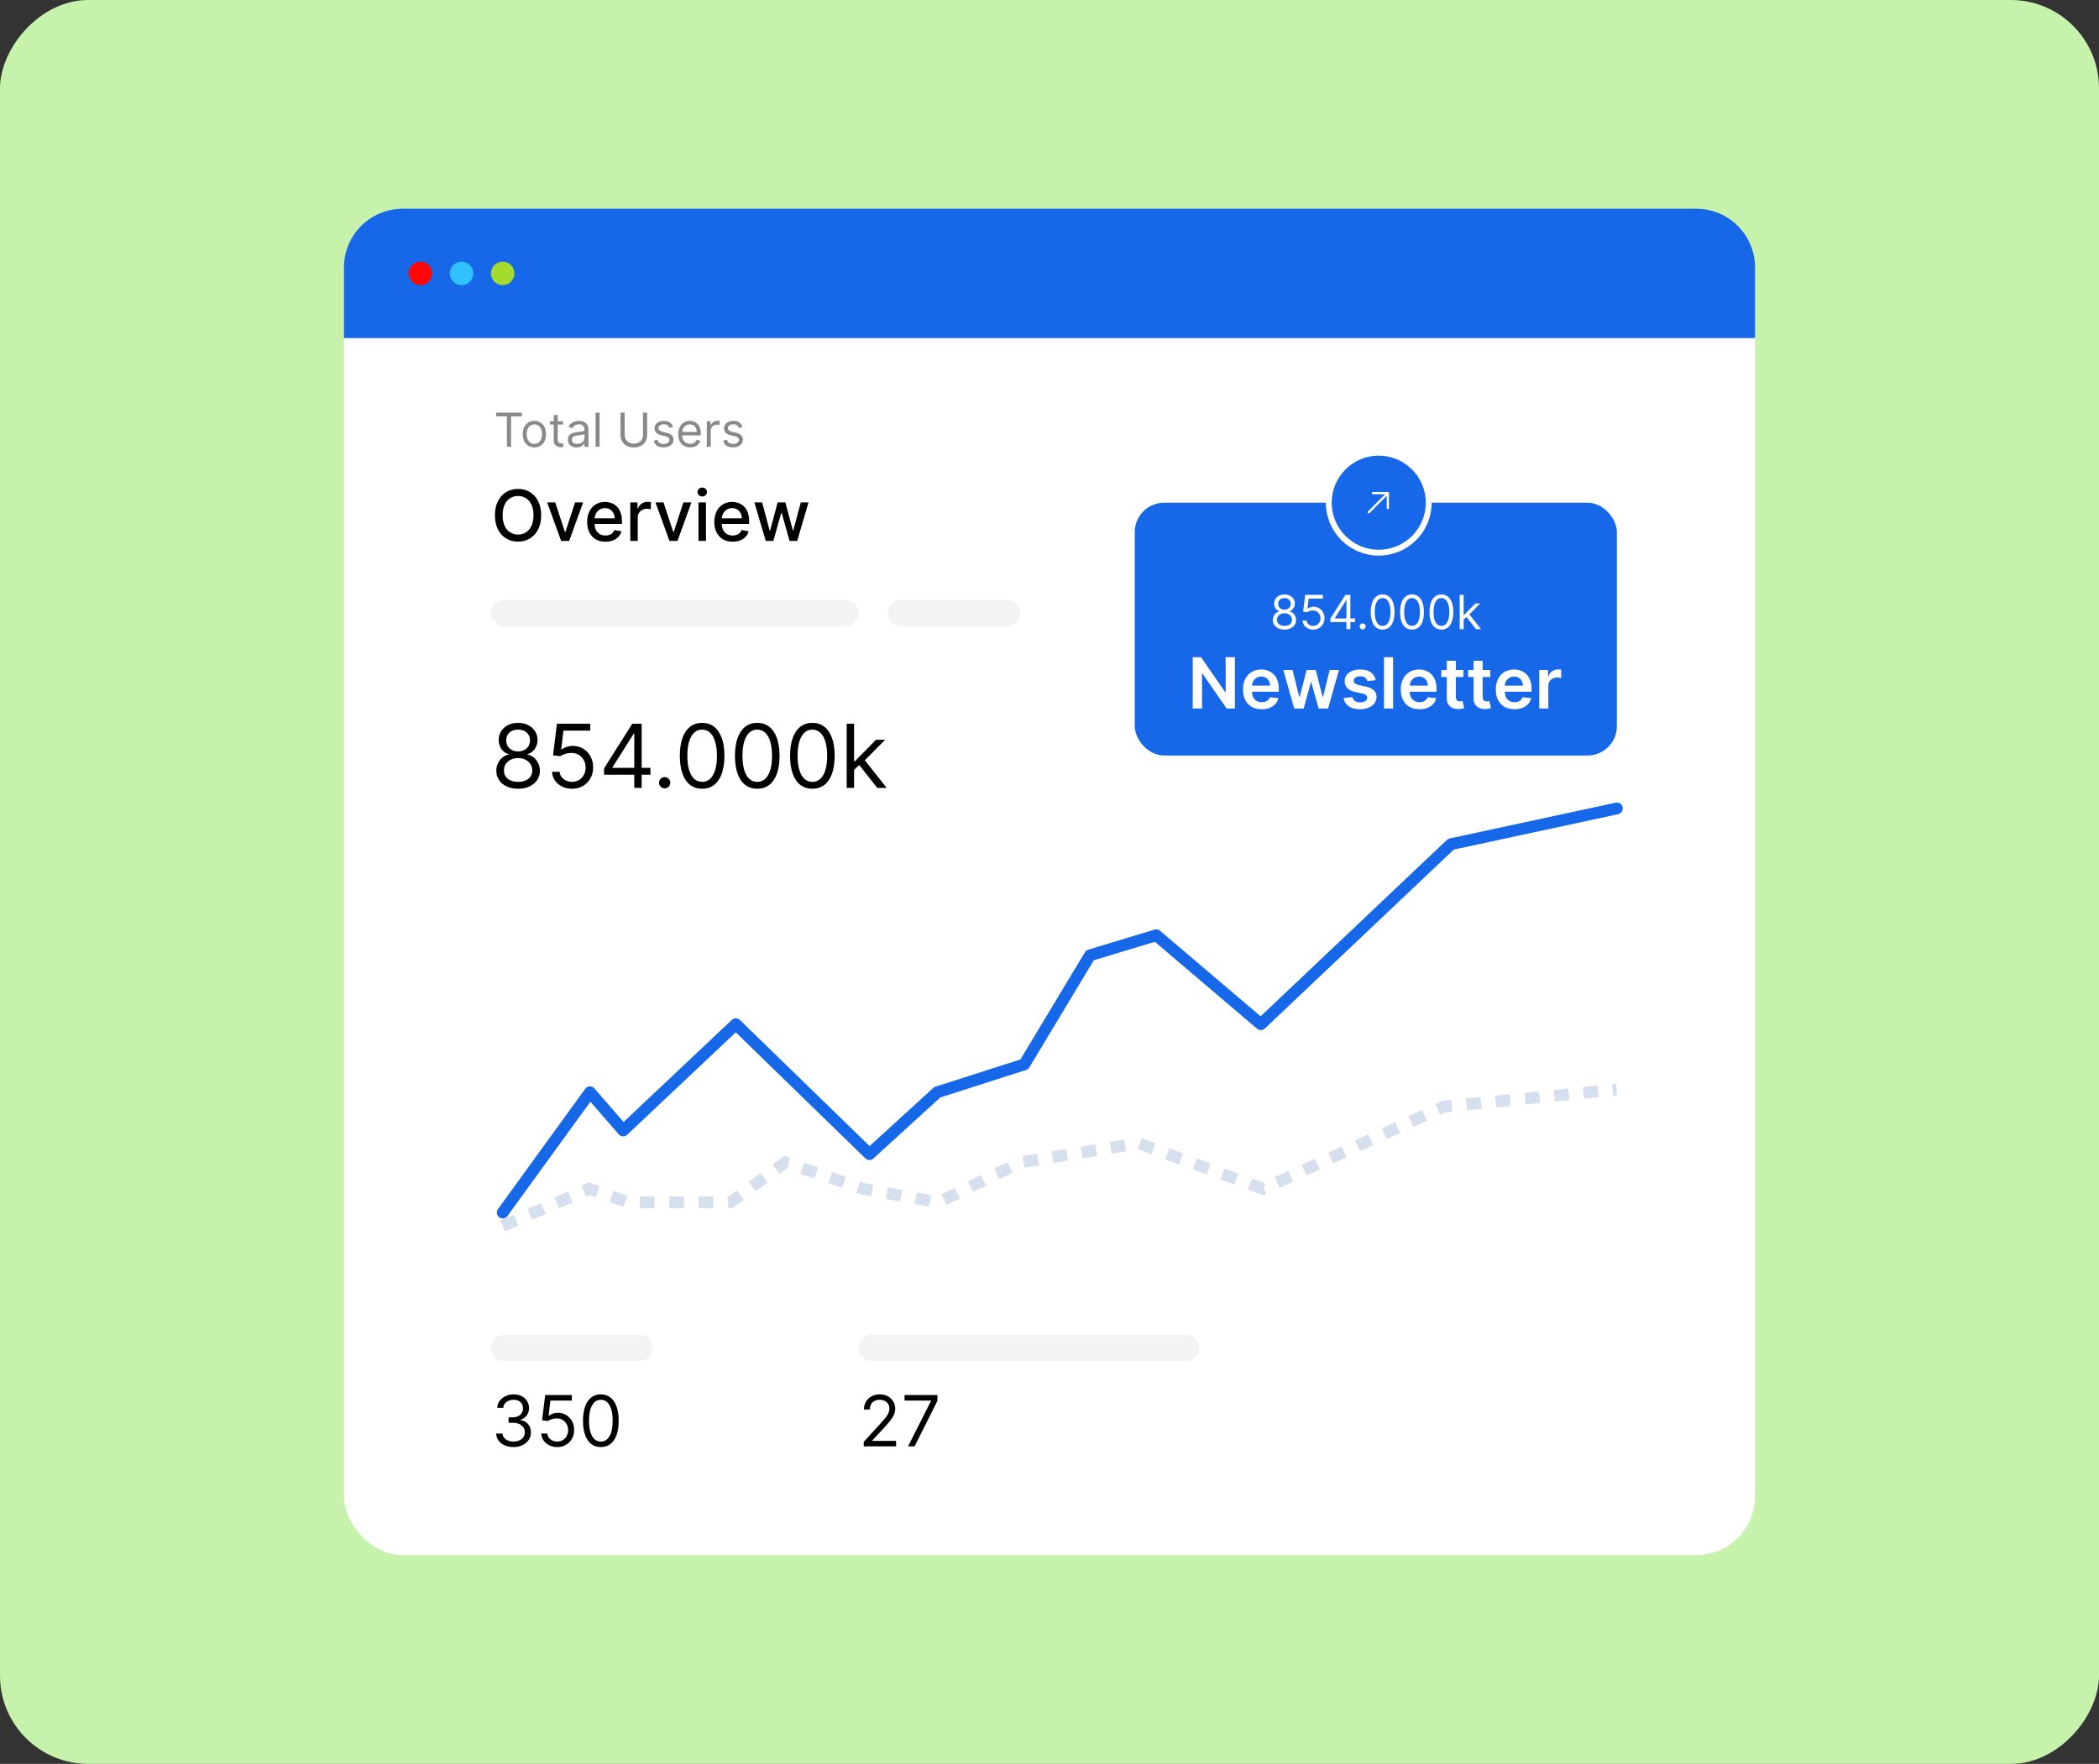 <svg width="714" height="600" viewBox="0 0 714 600" fill="none" xmlns="http://www.w3.org/2000/svg">
<rect x="0" y="0" width="714" height="600" fill="#333333" stroke="none"/>
<rect width="714" height="600" rx="30" transform="matrix(-1 0 0 1 714 0)" fill="#C7F2AB"/>
<rect x="117" y="72" width="480" height="457" rx="20" fill="white"/>
<path d="M117 91C117 79.954 125.954 71 137 71H577C588.046 71 597 79.954 597 91V115H117V91Z" fill="#1668E8"/>
<circle cx="143" cy="93" r="4" fill="#FF0606"/>
<circle cx="157" cy="93" r="4" fill="#30C1FF"/>
<circle cx="171" cy="93" r="4" fill="#A3DC2F"/>
<path d="M167 458.5C167 456.015 169.015 454 171.5 454H217.5C219.985 454 222 456.015 222 458.5C222 460.985 219.985 463 217.5 463H171.5C169.015 463 167 460.985 167 458.5Z" fill="#F3F3F3"/>
<path d="M174.705 492.235C173.58 492.235 172.577 492.042 171.696 491.655C170.821 491.269 170.125 490.732 169.608 490.045C169.097 489.351 168.818 488.547 168.773 487.633H170.92C170.966 488.195 171.159 488.681 171.5 489.09C171.841 489.493 172.287 489.806 172.838 490.027C173.389 490.249 174 490.36 174.67 490.36C175.42 490.36 176.085 490.229 176.665 489.968C177.244 489.706 177.699 489.343 178.028 488.877C178.358 488.411 178.523 487.871 178.523 487.258C178.523 486.616 178.364 486.05 178.045 485.562C177.727 485.067 177.261 484.681 176.648 484.402C176.034 484.124 175.284 483.985 174.398 483.985H173V482.11H174.398C175.091 482.11 175.699 481.985 176.222 481.735C176.75 481.485 177.162 481.133 177.457 480.678C177.759 480.223 177.909 479.689 177.909 479.076C177.909 478.485 177.778 477.971 177.517 477.533C177.256 477.096 176.886 476.755 176.409 476.51C175.938 476.266 175.381 476.144 174.739 476.144C174.136 476.144 173.568 476.255 173.034 476.476C172.506 476.692 172.074 477.008 171.739 477.422C171.403 477.831 171.222 478.326 171.193 478.905H169.148C169.182 477.991 169.457 477.189 169.974 476.502C170.491 475.809 171.168 475.269 172.003 474.883C172.844 474.496 173.767 474.303 174.773 474.303C175.852 474.303 176.778 474.522 177.551 474.959C178.324 475.391 178.918 475.962 179.332 476.672C179.747 477.383 179.955 478.15 179.955 478.973C179.955 479.956 179.696 480.795 179.179 481.488C178.668 482.181 177.972 482.661 177.091 482.928V483.064C178.193 483.246 179.054 483.715 179.673 484.471C180.293 485.221 180.602 486.15 180.602 487.258C180.602 488.206 180.344 489.059 179.827 489.814C179.315 490.564 178.616 491.155 177.73 491.587C176.844 492.019 175.835 492.235 174.705 492.235ZM189.543 492.235C188.543 492.235 187.642 492.036 186.841 491.638C186.04 491.241 185.398 490.695 184.915 490.002C184.432 489.309 184.168 488.519 184.122 487.633H186.168C186.247 488.422 186.605 489.076 187.241 489.593C187.884 490.104 188.651 490.36 189.543 490.36C190.259 490.36 190.895 490.192 191.452 489.857C192.014 489.522 192.455 489.062 192.773 488.476C193.097 487.885 193.259 487.218 193.259 486.473C193.259 485.712 193.091 485.033 192.756 484.437C192.426 483.834 191.972 483.36 191.392 483.013C190.813 482.667 190.151 482.491 189.406 482.485C188.872 482.479 188.324 482.562 187.761 482.732C187.199 482.897 186.736 483.11 186.372 483.371L184.395 483.133L185.452 474.542H194.52V476.417H187.224L186.611 481.564H186.713C187.071 481.28 187.52 481.045 188.06 480.857C188.599 480.67 189.162 480.576 189.747 480.576C190.815 480.576 191.767 480.831 192.602 481.343C193.443 481.848 194.102 482.542 194.58 483.422C195.062 484.303 195.304 485.309 195.304 486.439C195.304 487.553 195.054 488.547 194.554 489.422C194.06 490.292 193.378 490.979 192.509 491.485C191.639 491.985 190.651 492.235 189.543 492.235ZM204.383 492.235C203.099 492.235 202.005 491.885 201.102 491.187C200.198 490.482 199.508 489.462 199.031 488.127C198.553 486.786 198.315 485.167 198.315 483.269C198.315 481.383 198.553 479.772 199.031 478.437C199.513 477.096 200.207 476.073 201.11 475.368C202.019 474.658 203.11 474.303 204.383 474.303C205.656 474.303 206.744 474.658 207.647 475.368C208.556 476.073 209.249 477.096 209.727 478.437C210.21 479.772 210.451 481.383 210.451 483.269C210.451 485.167 210.212 486.786 209.735 488.127C209.258 489.462 208.567 490.482 207.664 491.187C206.761 491.885 205.667 492.235 204.383 492.235ZM204.383 490.36C205.656 490.36 206.644 489.746 207.349 488.519C208.053 487.292 208.406 485.542 208.406 483.269C208.406 481.758 208.244 480.471 207.92 479.408C207.602 478.346 207.141 477.536 206.539 476.979C205.942 476.422 205.224 476.144 204.383 476.144C203.121 476.144 202.136 476.766 201.425 478.01C200.715 479.249 200.36 481.002 200.36 483.269C200.36 484.78 200.519 486.064 200.837 487.121C201.156 488.178 201.613 488.982 202.21 489.533C202.812 490.084 203.536 490.36 204.383 490.36Z" fill="black"/>
<path d="M293.807 491.996V490.462L299.568 484.155C300.244 483.417 300.801 482.775 301.239 482.229C301.676 481.678 302 481.161 302.21 480.678C302.426 480.189 302.534 479.678 302.534 479.144C302.534 478.53 302.386 477.999 302.091 477.55C301.801 477.101 301.403 476.755 300.898 476.51C300.392 476.266 299.824 476.144 299.193 476.144C298.523 476.144 297.938 476.283 297.438 476.562C296.943 476.834 296.56 477.218 296.287 477.712C296.02 478.206 295.886 478.786 295.886 479.451H293.875C293.875 478.428 294.111 477.53 294.582 476.758C295.054 475.985 295.696 475.383 296.509 474.951C297.327 474.519 298.244 474.303 299.261 474.303C300.284 474.303 301.19 474.519 301.98 474.951C302.77 475.383 303.389 475.965 303.838 476.698C304.287 477.431 304.511 478.246 304.511 479.144C304.511 479.786 304.395 480.414 304.162 481.027C303.935 481.635 303.537 482.314 302.969 483.064C302.406 483.809 301.625 484.718 300.625 485.792L296.705 489.985V490.121H304.818V491.996H293.807ZM308.884 491.996L316.69 476.553V476.417H307.69V474.542H318.872V476.519L311.099 491.996H308.884Z" fill="black"/>
<path d="M292 458.5C292 456.015 294.015 454 296.5 454H403.5C405.985 454 408 456.015 408 458.5C408 460.985 405.985 463 403.5 463H296.5C294.015 463 292 460.985 292 458.5Z" fill="#F3F3F3"/>
<path d="M302 208.583C302 206.098 304.015 204.083 306.5 204.083H342.5C344.985 204.083 347 206.098 347 208.583C347 211.068 344.985 213.083 342.5 213.083H306.5C304.015 213.083 302 211.068 302 208.583Z" fill="#F3F3F3"/>
<path d="M167 208.583C167 206.098 169.015 204.083 171.5 204.083H287.5C289.985 204.083 292 206.098 292 208.583C292 211.068 289.985 213.083 287.5 213.083H171.5C169.015 213.083 167 211.068 167 208.583Z" fill="#F3F3F3"/>
<path d="M184.08 175.273C184.08 177.136 183.739 178.739 183.057 180.08C182.375 181.415 181.44 182.443 180.253 183.165C179.071 183.881 177.727 184.239 176.222 184.239C174.71 184.239 173.361 183.881 172.173 183.165C170.991 182.443 170.06 181.412 169.378 180.071C168.696 178.73 168.355 177.131 168.355 175.273C168.355 173.409 168.696 171.81 169.378 170.475C170.06 169.134 170.991 168.105 172.173 167.389C173.361 166.668 174.71 166.307 176.222 166.307C177.727 166.307 179.071 166.668 180.253 167.389C181.44 168.105 182.375 169.134 183.057 170.475C183.739 171.81 184.08 173.409 184.08 175.273ZM181.472 175.273C181.472 173.852 181.241 172.656 180.781 171.685C180.327 170.708 179.702 169.969 178.906 169.469C178.116 168.963 177.222 168.71 176.222 168.71C175.216 168.71 174.318 168.963 173.528 169.469C172.739 169.969 172.114 170.708 171.653 171.685C171.199 172.656 170.972 173.852 170.972 175.273C170.972 176.693 171.199 177.892 171.653 178.869C172.114 179.841 172.739 180.58 173.528 181.085C174.318 181.585 175.216 181.835 176.222 181.835C177.222 181.835 178.116 181.585 178.906 181.085C179.702 180.58 180.327 179.841 180.781 178.869C181.241 177.892 181.472 176.693 181.472 175.273ZM198.357 170.909L193.61 184H190.883L186.127 170.909H188.863L192.178 180.983H192.315L195.621 170.909H198.357ZM205.949 184.264C204.659 184.264 203.548 183.989 202.616 183.438C201.69 182.881 200.974 182.1 200.469 181.094C199.969 180.083 199.719 178.898 199.719 177.54C199.719 176.199 199.969 175.017 200.469 173.994C200.974 172.972 201.679 172.173 202.582 171.6C203.491 171.026 204.554 170.739 205.77 170.739C206.509 170.739 207.224 170.861 207.918 171.105C208.611 171.35 209.233 171.733 209.784 172.256C210.335 172.779 210.77 173.458 211.088 174.293C211.406 175.122 211.565 176.131 211.565 177.318V178.222H201.159V176.313H209.068C209.068 175.642 208.932 175.048 208.659 174.531C208.386 174.009 208.003 173.597 207.509 173.296C207.02 172.994 206.446 172.844 205.787 172.844C205.071 172.844 204.446 173.02 203.912 173.372C203.384 173.719 202.974 174.173 202.685 174.736C202.401 175.293 202.259 175.898 202.259 176.551V178.043C202.259 178.918 202.412 179.662 202.719 180.276C203.031 180.889 203.466 181.358 204.023 181.682C204.58 182 205.23 182.159 205.974 182.159C206.457 182.159 206.898 182.091 207.295 181.955C207.693 181.813 208.037 181.602 208.327 181.324C208.616 181.046 208.838 180.702 208.991 180.293L211.403 180.727C211.21 181.438 210.864 182.06 210.364 182.594C209.869 183.122 209.247 183.534 208.497 183.83C207.753 184.119 206.903 184.264 205.949 184.264ZM214.393 184V170.909H216.856V172.989H216.992C217.231 172.284 217.651 171.73 218.254 171.327C218.862 170.918 219.549 170.713 220.316 170.713C220.475 170.713 220.663 170.719 220.879 170.73C221.1 170.742 221.273 170.756 221.398 170.773V173.21C221.296 173.182 221.114 173.151 220.853 173.117C220.592 173.077 220.33 173.057 220.069 173.057C219.467 173.057 218.93 173.185 218.458 173.44C217.992 173.69 217.623 174.04 217.35 174.489C217.077 174.932 216.941 175.438 216.941 176.006V184H214.393ZM235.201 170.909L230.454 184H227.727L222.971 170.909H225.707L229.022 180.983H229.158L232.465 170.909H235.201ZM237.596 184V170.909H240.144V184H237.596ZM238.883 168.889C238.44 168.889 238.059 168.742 237.741 168.446C237.428 168.145 237.272 167.787 237.272 167.372C237.272 166.952 237.428 166.594 237.741 166.298C238.059 165.997 238.44 165.847 238.883 165.847C239.326 165.847 239.704 165.997 240.016 166.298C240.335 166.594 240.494 166.952 240.494 167.372C240.494 167.787 240.335 168.145 240.016 168.446C239.704 168.742 239.326 168.889 238.883 168.889ZM249.214 184.264C247.925 184.264 246.814 183.989 245.882 183.438C244.956 182.881 244.24 182.1 243.734 181.094C243.234 180.083 242.984 178.898 242.984 177.54C242.984 176.199 243.234 175.017 243.734 173.994C244.24 172.972 244.945 172.173 245.848 171.6C246.757 171.026 247.82 170.739 249.036 170.739C249.774 170.739 250.49 170.861 251.183 171.105C251.876 171.35 252.499 171.733 253.05 172.256C253.601 172.779 254.036 173.458 254.354 174.293C254.672 175.122 254.831 176.131 254.831 177.318V178.222H244.425V176.313H252.334C252.334 175.642 252.197 175.048 251.925 174.531C251.652 174.009 251.268 173.597 250.774 173.296C250.286 172.994 249.712 172.844 249.053 172.844C248.337 172.844 247.712 173.02 247.178 173.372C246.649 173.719 246.24 174.173 245.95 174.736C245.666 175.293 245.524 175.898 245.524 176.551V178.043C245.524 178.918 245.678 179.662 245.984 180.276C246.297 180.889 246.732 181.358 247.288 181.682C247.845 182 248.496 182.159 249.24 182.159C249.723 182.159 250.163 182.091 250.561 181.955C250.959 181.813 251.303 181.602 251.592 181.324C251.882 181.046 252.104 180.702 252.257 180.293L254.669 180.727C254.476 181.438 254.129 182.06 253.629 182.594C253.135 183.122 252.513 183.534 251.763 183.83C251.018 184.119 250.169 184.264 249.214 184.264ZM260.473 184L256.621 170.909H259.254L261.82 180.523H261.947L264.521 170.909H267.155L269.712 180.48H269.839L272.388 170.909H275.021L271.178 184H268.578L265.919 174.548H265.723L263.064 184H260.473Z" fill="black"/>
<path d="M176.247 268.298C174.784 268.298 173.491 268.039 172.369 267.521C171.254 266.995 170.384 266.274 169.759 265.358C169.134 264.435 168.825 263.384 168.832 262.205C168.825 261.281 169.006 260.429 169.376 259.648C169.745 258.859 170.249 258.203 170.888 257.677C171.535 257.144 172.256 256.807 173.051 256.665V256.537C172.007 256.267 171.176 255.681 170.558 254.779C169.94 253.87 169.635 252.837 169.642 251.679C169.635 250.571 169.915 249.58 170.484 248.707C171.052 247.833 171.833 247.144 172.827 246.64C173.829 246.136 174.969 245.884 176.247 245.884C177.511 245.884 178.641 246.136 179.635 246.64C180.629 247.144 181.411 247.833 181.979 248.707C182.554 249.58 182.845 250.571 182.852 251.679C182.845 252.837 182.529 253.87 181.904 254.779C181.286 255.681 180.466 256.267 179.443 256.537V256.665C180.232 256.807 180.942 257.144 181.574 257.677C182.206 258.203 182.71 258.859 183.087 259.648C183.463 260.429 183.655 261.281 183.662 262.205C183.655 263.384 183.335 264.435 182.703 265.358C182.078 266.274 181.208 266.995 180.093 267.521C178.985 268.039 177.703 268.298 176.247 268.298ZM176.247 265.955C177.234 265.955 178.087 265.795 178.804 265.475C179.521 265.156 180.075 264.705 180.466 264.122C180.857 263.54 181.055 262.858 181.062 262.077C181.055 261.253 180.842 260.525 180.423 259.893C180.004 259.261 179.433 258.764 178.708 258.401C177.991 258.039 177.17 257.858 176.247 257.858C175.317 257.858 174.486 258.039 173.754 258.401C173.03 258.764 172.458 259.261 172.039 259.893C171.627 260.525 171.425 261.253 171.432 262.077C171.425 262.858 171.613 263.54 171.996 264.122C172.387 264.705 172.945 265.156 173.669 265.475C174.393 265.795 175.253 265.955 176.247 265.955ZM176.247 255.6C177.028 255.6 177.721 255.443 178.325 255.131C178.935 254.818 179.415 254.382 179.763 253.82C180.111 253.259 180.288 252.602 180.295 251.85C180.288 251.111 180.114 250.468 179.773 249.921C179.433 249.367 178.96 248.941 178.357 248.643C177.753 248.337 177.05 248.185 176.247 248.185C175.43 248.185 174.717 248.337 174.106 248.643C173.495 248.941 173.023 249.367 172.689 249.921C172.355 250.468 172.192 251.111 172.199 251.85C172.192 252.602 172.359 253.259 172.7 253.82C173.048 254.382 173.527 254.818 174.138 255.131C174.749 255.443 175.452 255.6 176.247 255.6ZM194.563 268.298C193.313 268.298 192.187 268.05 191.186 267.553C190.184 267.056 189.382 266.374 188.778 265.507C188.175 264.641 187.844 263.654 187.787 262.546H190.344C190.444 263.533 190.891 264.35 191.687 264.996C192.489 265.635 193.448 265.955 194.563 265.955C195.458 265.955 196.253 265.745 196.949 265.326C197.653 264.907 198.203 264.332 198.601 263.6C199.006 262.862 199.208 262.027 199.208 261.097C199.208 260.145 198.998 259.296 198.579 258.551C198.167 257.798 197.599 257.205 196.875 256.771C196.15 256.338 195.323 256.118 194.393 256.111C193.725 256.104 193.04 256.207 192.336 256.42C191.633 256.626 191.055 256.892 190.6 257.219L188.128 256.921L189.449 246.182H200.785V248.526H191.665L190.898 254.96H191.026C191.474 254.605 192.035 254.31 192.709 254.076C193.384 253.842 194.087 253.725 194.819 253.725C196.154 253.725 197.344 254.044 198.388 254.683C199.439 255.315 200.263 256.182 200.859 257.283C201.463 258.384 201.765 259.641 201.765 261.054C201.765 262.446 201.452 263.689 200.827 264.783C200.209 265.869 199.357 266.729 198.27 267.361C197.184 267.986 195.948 268.298 194.563 268.298ZM205.485 263.526V261.352L215.074 246.182H216.65V249.548H215.585L208.341 261.011V261.182H221.252V263.526H205.485ZM215.755 268V262.865V261.853V246.182H218.27V268H215.755ZM226.094 268.171C225.569 268.171 225.118 267.982 224.741 267.606C224.365 267.23 224.177 266.779 224.177 266.253C224.177 265.727 224.365 265.276 224.741 264.9C225.118 264.524 225.569 264.335 226.094 264.335C226.62 264.335 227.071 264.524 227.447 264.9C227.824 265.276 228.012 265.727 228.012 266.253C228.012 266.601 227.923 266.921 227.746 267.212C227.575 267.503 227.344 267.737 227.053 267.915C226.769 268.085 226.45 268.171 226.094 268.171ZM238.836 268.298C237.231 268.298 235.864 267.862 234.734 266.988C233.605 266.107 232.742 264.833 232.146 263.163C231.549 261.487 231.251 259.463 231.251 257.091C231.251 254.733 231.549 252.72 232.146 251.051C232.749 249.374 233.616 248.096 234.745 247.215C235.881 246.328 237.245 245.884 238.836 245.884C240.427 245.884 241.787 246.328 242.916 247.215C244.053 248.096 244.919 249.374 245.516 251.051C246.119 252.72 246.421 254.733 246.421 257.091C246.421 259.463 246.123 261.487 245.526 263.163C244.93 264.833 244.067 266.107 242.938 266.988C241.808 267.862 240.441 268.298 238.836 268.298ZM238.836 265.955C240.427 265.955 241.663 265.188 242.543 263.654C243.424 262.119 243.864 259.932 243.864 257.091C243.864 255.202 243.662 253.593 243.257 252.265C242.859 250.937 242.284 249.925 241.531 249.229C240.786 248.533 239.887 248.185 238.836 248.185C237.259 248.185 236.027 248.962 235.139 250.518C234.251 252.066 233.808 254.257 233.808 257.091C233.808 258.98 234.006 260.585 234.404 261.906C234.802 263.227 235.374 264.232 236.119 264.921C236.872 265.61 237.778 265.955 238.836 265.955ZM257.586 268.298C255.981 268.298 254.614 267.862 253.484 266.988C252.355 266.107 251.492 264.833 250.896 263.163C250.299 261.487 250.001 259.463 250.001 257.091C250.001 254.733 250.299 252.72 250.896 251.051C251.499 249.374 252.366 248.096 253.495 247.215C254.631 246.328 255.995 245.884 257.586 245.884C259.177 245.884 260.537 246.328 261.666 247.215C262.803 248.096 263.669 249.374 264.266 251.051C264.869 252.72 265.171 254.733 265.171 257.091C265.171 259.463 264.873 261.487 264.276 263.163C263.68 264.833 262.817 266.107 261.688 266.988C260.558 267.862 259.191 268.298 257.586 268.298ZM257.586 265.955C259.177 265.955 260.413 265.188 261.293 263.654C262.174 262.119 262.614 259.932 262.614 257.091C262.614 255.202 262.412 253.593 262.007 252.265C261.609 250.937 261.034 249.925 260.281 249.229C259.536 248.533 258.637 248.185 257.586 248.185C256.009 248.185 254.777 248.962 253.889 250.518C253.001 252.066 252.558 254.257 252.558 257.091C252.558 258.98 252.756 260.585 253.154 261.906C253.552 263.227 254.124 264.232 254.869 264.921C255.622 265.61 256.528 265.955 257.586 265.955ZM276.336 268.298C274.731 268.298 273.364 267.862 272.234 266.988C271.105 266.107 270.242 264.833 269.646 263.163C269.049 261.487 268.751 259.463 268.751 257.091C268.751 254.733 269.049 252.72 269.646 251.051C270.249 249.374 271.116 248.096 272.245 247.215C273.381 246.328 274.745 245.884 276.336 245.884C277.927 245.884 279.287 246.328 280.416 247.215C281.553 248.096 282.419 249.374 283.016 251.051C283.619 252.72 283.921 254.733 283.921 257.091C283.921 259.463 283.623 261.487 283.026 263.163C282.43 264.833 281.567 266.107 280.438 266.988C279.308 267.862 277.941 268.298 276.336 268.298ZM276.336 265.955C277.927 265.955 279.163 265.188 280.043 263.654C280.924 262.119 281.364 259.932 281.364 257.091C281.364 255.202 281.162 253.593 280.757 252.265C280.359 250.937 279.784 249.925 279.031 249.229C278.286 248.533 277.387 248.185 276.336 248.185C274.759 248.185 273.527 248.962 272.639 250.518C271.751 252.066 271.308 254.257 271.308 257.091C271.308 258.98 271.506 260.585 271.904 261.906C272.302 263.227 272.874 264.232 273.619 264.921C274.372 265.61 275.278 265.955 276.336 265.955ZM290.356 262.034L290.313 258.923H290.825L297.984 251.636H301.094L293.467 259.35H293.254L290.356 262.034ZM288.012 268V246.182H290.526V268H288.012ZM298.41 268L292.018 259.904L293.808 258.156L301.606 268H298.41Z" fill="black"/>
<path d="M168.773 141.614V140.364H177.5V141.614H173.841V152H172.432V141.614H168.773ZM181.773 152.182C180.985 152.182 180.294 151.994 179.699 151.619C179.108 151.244 178.646 150.72 178.312 150.045C177.983 149.371 177.818 148.583 177.818 147.682C177.818 146.773 177.983 145.979 178.312 145.301C178.646 144.623 179.108 144.097 179.699 143.722C180.294 143.347 180.985 143.159 181.773 143.159C182.561 143.159 183.25 143.347 183.841 143.722C184.436 144.097 184.898 144.623 185.227 145.301C185.561 145.979 185.727 146.773 185.727 147.682C185.727 148.583 185.561 149.371 185.227 150.045C184.898 150.72 184.436 151.244 183.841 151.619C183.25 151.994 182.561 152.182 181.773 152.182ZM181.773 150.977C182.371 150.977 182.864 150.824 183.25 150.517C183.636 150.21 183.922 149.807 184.108 149.307C184.294 148.807 184.386 148.265 184.386 147.682C184.386 147.098 184.294 146.555 184.108 146.051C183.922 145.547 183.636 145.14 183.25 144.83C182.864 144.519 182.371 144.364 181.773 144.364C181.174 144.364 180.682 144.519 180.295 144.83C179.909 145.14 179.623 145.547 179.438 146.051C179.252 146.555 179.159 147.098 179.159 147.682C179.159 148.265 179.252 148.807 179.438 149.307C179.623 149.807 179.909 150.21 180.295 150.517C180.682 150.824 181.174 150.977 181.773 150.977ZM191.57 143.273V144.409H187.047V143.273H191.57ZM188.365 141.182H189.706V149.5C189.706 149.879 189.761 150.163 189.871 150.352C189.984 150.538 190.128 150.663 190.303 150.727C190.481 150.788 190.668 150.818 190.865 150.818C191.013 150.818 191.134 150.811 191.229 150.795C191.323 150.777 191.399 150.761 191.456 150.75L191.729 151.955C191.638 151.989 191.511 152.023 191.348 152.057C191.185 152.095 190.979 152.114 190.729 152.114C190.35 152.114 189.979 152.032 189.615 151.869C189.255 151.706 188.956 151.458 188.717 151.125C188.482 150.792 188.365 150.371 188.365 149.864V141.182ZM196.155 152.205C195.602 152.205 195.1 152.1 194.649 151.892C194.198 151.68 193.84 151.375 193.575 150.977C193.31 150.576 193.178 150.091 193.178 149.523C193.178 149.023 193.276 148.617 193.473 148.307C193.67 147.992 193.933 147.746 194.263 147.568C194.592 147.39 194.956 147.258 195.354 147.17C195.755 147.08 196.159 147.008 196.564 146.955C197.094 146.886 197.524 146.835 197.854 146.801C198.187 146.763 198.429 146.701 198.581 146.614C198.736 146.527 198.814 146.375 198.814 146.159V146.114C198.814 145.553 198.661 145.117 198.354 144.807C198.051 144.496 197.59 144.341 196.973 144.341C196.333 144.341 195.831 144.481 195.467 144.761C195.104 145.042 194.848 145.341 194.7 145.659L193.428 145.205C193.655 144.674 193.958 144.261 194.337 143.966C194.719 143.667 195.136 143.458 195.587 143.341C196.041 143.22 196.488 143.159 196.928 143.159C197.208 143.159 197.53 143.193 197.893 143.261C198.261 143.326 198.615 143.46 198.956 143.665C199.301 143.869 199.587 144.178 199.814 144.591C200.041 145.004 200.155 145.557 200.155 146.25V152H198.814V150.818H198.746C198.655 151.008 198.503 151.21 198.291 151.426C198.079 151.642 197.797 151.826 197.445 151.977C197.092 152.129 196.662 152.205 196.155 152.205ZM196.359 151C196.89 151 197.337 150.896 197.7 150.688C198.068 150.479 198.344 150.21 198.53 149.881C198.719 149.551 198.814 149.205 198.814 148.841V147.614C198.757 147.682 198.632 147.744 198.439 147.801C198.25 147.854 198.03 147.902 197.78 147.943C197.534 147.981 197.293 148.015 197.058 148.045C196.827 148.072 196.64 148.095 196.496 148.114C196.147 148.159 195.821 148.233 195.518 148.335C195.219 148.434 194.977 148.583 194.791 148.784C194.609 148.981 194.518 149.25 194.518 149.591C194.518 150.057 194.691 150.409 195.036 150.648C195.384 150.883 195.825 151 196.359 151ZM203.943 140.364V152H202.602V140.364H203.943ZM218.717 140.364H220.126V148.068C220.126 148.864 219.939 149.574 219.564 150.199C219.193 150.82 218.668 151.311 217.99 151.67C217.312 152.027 216.517 152.205 215.604 152.205C214.691 152.205 213.895 152.027 213.217 151.67C212.539 151.311 212.013 150.82 211.638 150.199C211.267 149.574 211.081 148.864 211.081 148.068V140.364H212.49V147.955C212.49 148.523 212.615 149.028 212.865 149.472C213.115 149.911 213.471 150.258 213.933 150.511C214.399 150.761 214.956 150.886 215.604 150.886C216.251 150.886 216.808 150.761 217.274 150.511C217.74 150.258 218.096 149.911 218.342 149.472C218.592 149.028 218.717 148.523 218.717 147.955V140.364ZM228.94 145.227L227.736 145.568C227.66 145.367 227.548 145.172 227.401 144.983C227.257 144.79 227.06 144.631 226.81 144.506C226.56 144.381 226.24 144.318 225.849 144.318C225.315 144.318 224.87 144.441 224.514 144.688C224.162 144.93 223.986 145.239 223.986 145.614C223.986 145.947 224.107 146.21 224.349 146.403C224.592 146.597 224.971 146.758 225.486 146.886L226.781 147.205C227.562 147.394 228.143 147.684 228.526 148.074C228.908 148.46 229.099 148.958 229.099 149.568C229.099 150.068 228.955 150.515 228.668 150.909C228.384 151.303 227.986 151.614 227.474 151.841C226.963 152.068 226.368 152.182 225.69 152.182C224.8 152.182 224.063 151.989 223.48 151.602C222.897 151.216 222.527 150.652 222.372 149.909L223.645 149.591C223.766 150.061 223.995 150.413 224.332 150.648C224.673 150.883 225.118 151 225.668 151C226.293 151 226.789 150.867 227.156 150.602C227.527 150.333 227.713 150.011 227.713 149.636C227.713 149.333 227.607 149.08 227.395 148.875C227.183 148.667 226.857 148.511 226.418 148.409L224.963 148.068C224.164 147.879 223.577 147.585 223.202 147.188C222.83 146.786 222.645 146.284 222.645 145.682C222.645 145.189 222.783 144.754 223.06 144.375C223.34 143.996 223.721 143.699 224.202 143.483C224.687 143.267 225.236 143.159 225.849 143.159C226.713 143.159 227.391 143.348 227.884 143.727C228.38 144.106 228.732 144.606 228.94 145.227ZM234.777 152.182C233.936 152.182 233.211 151.996 232.601 151.625C231.995 151.25 231.527 150.727 231.197 150.057C230.872 149.383 230.709 148.598 230.709 147.705C230.709 146.811 230.872 146.023 231.197 145.341C231.527 144.655 231.985 144.121 232.572 143.739C233.163 143.352 233.853 143.159 234.641 143.159C235.095 143.159 235.544 143.235 235.987 143.386C236.43 143.538 236.834 143.784 237.197 144.125C237.561 144.462 237.851 144.909 238.067 145.466C238.283 146.023 238.391 146.708 238.391 147.523V148.091H231.663V146.932H237.027C237.027 146.439 236.929 146 236.732 145.614C236.538 145.227 236.262 144.922 235.902 144.699C235.546 144.475 235.125 144.364 234.641 144.364C234.107 144.364 233.644 144.496 233.254 144.761C232.868 145.023 232.571 145.364 232.362 145.784C232.154 146.205 232.05 146.655 232.05 147.136V147.909C232.05 148.568 232.163 149.127 232.391 149.585C232.622 150.04 232.942 150.386 233.351 150.625C233.76 150.86 234.235 150.977 234.777 150.977C235.129 150.977 235.447 150.928 235.732 150.83C236.019 150.727 236.268 150.576 236.476 150.375C236.684 150.17 236.845 149.917 236.959 149.614L238.254 149.977C238.118 150.417 237.889 150.803 237.567 151.136C237.245 151.466 236.847 151.723 236.374 151.909C235.9 152.091 235.368 152.182 234.777 152.182ZM240.43 152V143.273H241.726V144.591H241.817C241.976 144.159 242.264 143.809 242.68 143.54C243.097 143.271 243.567 143.136 244.089 143.136C244.188 143.136 244.311 143.138 244.459 143.142C244.607 143.146 244.718 143.152 244.794 143.159V144.523C244.749 144.511 244.644 144.494 244.482 144.472C244.322 144.445 244.154 144.432 243.976 144.432C243.552 144.432 243.173 144.521 242.839 144.699C242.51 144.873 242.249 145.116 242.055 145.426C241.866 145.733 241.771 146.083 241.771 146.477V152H240.43ZM252.565 145.227L251.361 145.568C251.285 145.367 251.173 145.172 251.026 144.983C250.882 144.79 250.685 144.631 250.435 144.506C250.185 144.381 249.865 144.318 249.474 144.318C248.94 144.318 248.495 144.441 248.139 144.688C247.787 144.93 247.611 145.239 247.611 145.614C247.611 145.947 247.732 146.21 247.974 146.403C248.217 146.597 248.596 146.758 249.111 146.886L250.406 147.205C251.187 147.394 251.768 147.684 252.151 148.074C252.533 148.46 252.724 148.958 252.724 149.568C252.724 150.068 252.58 150.515 252.293 150.909C252.009 151.303 251.611 151.614 251.099 151.841C250.588 152.068 249.993 152.182 249.315 152.182C248.425 152.182 247.688 151.989 247.105 151.602C246.522 151.216 246.152 150.652 245.997 149.909L247.27 149.591C247.391 150.061 247.62 150.413 247.957 150.648C248.298 150.883 248.743 151 249.293 151C249.918 151 250.414 150.867 250.781 150.602C251.152 150.333 251.338 150.011 251.338 149.636C251.338 149.333 251.232 149.08 251.02 148.875C250.808 148.667 250.482 148.511 250.043 148.409L248.588 148.068C247.789 147.879 247.202 147.585 246.827 147.188C246.455 146.786 246.27 146.284 246.27 145.682C246.27 145.189 246.408 144.754 246.685 144.375C246.965 143.996 247.346 143.699 247.827 143.483C248.312 143.267 248.861 143.159 249.474 143.159C250.338 143.159 251.016 143.348 251.509 143.727C252.005 144.106 252.357 144.606 252.565 145.227Z" fill="#898989"/>
<path d="M171 412.467L200.686 371.546L211.972 384.544L250.3 348.398L295.755 392.593L318.826 371.546L348.415 362.068L370.759 324.951L393.305 318.132L428.886 348.398L493.547 287.162L550 275" stroke="#1668E8" stroke-width="4" stroke-linecap="round" stroke-linejoin="round"/>
<path opacity="0.184" d="M171 417L200.52 404.399L213.715 409H248.432L267.151 395.432L293.607 404.399L319.258 409L346.904 395.432L387.314 388.91L429.666 404.399L491.005 376.445L549.883 370.627" stroke="#21529F" stroke-width="4" stroke-dasharray="5"/>
<rect x="386" y="171" width="164" height="86" rx="10" fill="#1668E8"/>
<path d="M420.065 223.546V241H417.253L409.028 229.111H408.884V241H405.722V223.546H408.551L416.767 235.443H416.92V223.546H420.065ZM429.17 241.256C427.857 241.256 426.724 240.983 425.769 240.438C424.82 239.886 424.09 239.108 423.579 238.102C423.067 237.091 422.812 235.901 422.812 234.531C422.812 233.185 423.067 232.003 423.579 230.986C424.096 229.963 424.817 229.168 425.744 228.6C426.67 228.026 427.758 227.739 429.008 227.739C429.815 227.739 430.576 227.869 431.292 228.131C432.013 228.386 432.65 228.784 433.201 229.324C433.758 229.864 434.195 230.551 434.513 231.386C434.832 232.216 434.991 233.205 434.991 234.352V235.298H424.261V233.219H432.033C432.028 232.628 431.9 232.102 431.65 231.642C431.4 231.176 431.05 230.81 430.602 230.543C430.158 230.276 429.641 230.142 429.05 230.142C428.42 230.142 427.866 230.296 427.388 230.602C426.911 230.904 426.539 231.301 426.272 231.796C426.011 232.284 425.877 232.821 425.871 233.406V235.222C425.871 235.983 426.011 236.636 426.289 237.182C426.567 237.722 426.957 238.136 427.457 238.426C427.957 238.71 428.542 238.852 429.212 238.852C429.661 238.852 430.067 238.79 430.431 238.665C430.795 238.534 431.11 238.344 431.377 238.094C431.644 237.844 431.846 237.534 431.982 237.165L434.863 237.489C434.681 238.25 434.335 238.915 433.823 239.483C433.317 240.046 432.67 240.483 431.88 240.796C431.09 241.102 430.187 241.256 429.17 241.256ZM440.232 241L436.533 227.909H439.678L441.979 237.114H442.099L444.451 227.909H447.562L449.914 237.063H450.042L452.309 227.909H455.462L451.755 241H448.542L446.087 232.154H445.908L443.454 241H440.232ZM467.963 231.369L465.151 231.676C465.071 231.392 464.932 231.125 464.733 230.875C464.54 230.625 464.278 230.423 463.949 230.27C463.619 230.117 463.216 230.04 462.739 230.04C462.097 230.04 461.557 230.179 461.119 230.458C460.688 230.736 460.474 231.097 460.48 231.54C460.474 231.921 460.614 232.23 460.898 232.469C461.188 232.708 461.665 232.904 462.33 233.057L464.562 233.534C465.801 233.801 466.722 234.225 467.324 234.804C467.932 235.384 468.239 236.142 468.244 237.08C468.239 237.904 467.997 238.631 467.52 239.261C467.048 239.886 466.392 240.375 465.551 240.727C464.71 241.08 463.744 241.256 462.653 241.256C461.051 241.256 459.761 240.921 458.784 240.25C457.807 239.574 457.224 238.634 457.037 237.429L460.045 237.139C460.182 237.73 460.472 238.176 460.915 238.477C461.358 238.779 461.935 238.929 462.645 238.929C463.378 238.929 463.966 238.779 464.409 238.477C464.858 238.176 465.082 237.804 465.082 237.361C465.082 236.986 464.938 236.676 464.648 236.432C464.364 236.188 463.92 236 463.318 235.869L461.085 235.401C459.83 235.139 458.901 234.699 458.298 234.08C457.696 233.455 457.398 232.665 457.403 231.71C457.398 230.904 457.616 230.205 458.06 229.614C458.509 229.017 459.131 228.557 459.926 228.233C460.727 227.904 461.651 227.739 462.696 227.739C464.23 227.739 465.438 228.065 466.318 228.719C467.205 229.372 467.753 230.256 467.963 231.369ZM473.874 223.546V241H470.788V223.546H473.874ZM482.842 241.256C481.529 241.256 480.396 240.983 479.441 240.438C478.492 239.886 477.762 239.108 477.251 238.102C476.739 237.091 476.484 235.901 476.484 234.531C476.484 233.185 476.739 232.003 477.251 230.986C477.768 229.963 478.489 229.168 479.415 228.6C480.342 228.026 481.43 227.739 482.68 227.739C483.487 227.739 484.248 227.869 484.964 228.131C485.685 228.386 486.322 228.784 486.873 229.324C487.43 229.864 487.867 230.551 488.185 231.386C488.504 232.216 488.663 233.205 488.663 234.352V235.298H477.933V233.219H485.705C485.7 232.628 485.572 232.102 485.322 231.642C485.072 231.176 484.722 230.81 484.273 230.543C483.83 230.276 483.313 230.142 482.722 230.142C482.092 230.142 481.538 230.296 481.06 230.602C480.583 230.904 480.211 231.301 479.944 231.796C479.683 232.284 479.549 232.821 479.543 233.406V235.222C479.543 235.983 479.683 236.636 479.961 237.182C480.239 237.722 480.629 238.136 481.129 238.426C481.629 238.71 482.214 238.852 482.884 238.852C483.333 238.852 483.739 238.79 484.103 238.665C484.467 238.534 484.782 238.344 485.049 238.094C485.316 237.844 485.518 237.534 485.654 237.165L488.535 237.489C488.353 238.25 488.006 238.915 487.495 239.483C486.989 240.046 486.342 240.483 485.552 240.796C484.762 241.102 483.859 241.256 482.842 241.256ZM497.81 227.909V230.296H490.284V227.909H497.81ZM492.142 224.773H495.227V237.063C495.227 237.477 495.29 237.796 495.415 238.017C495.545 238.233 495.716 238.381 495.926 238.46C496.136 238.54 496.369 238.58 496.625 238.58C496.818 238.58 496.994 238.565 497.153 238.537C497.318 238.509 497.443 238.483 497.528 238.46L498.048 240.872C497.884 240.929 497.648 240.992 497.341 241.06C497.04 241.128 496.67 241.168 496.233 241.179C495.46 241.202 494.764 241.085 494.145 240.83C493.526 240.568 493.034 240.165 492.67 239.619C492.313 239.074 492.136 238.392 492.142 237.574V224.773ZM506.927 227.909V230.296H499.401V227.909H506.927ZM501.259 224.773H504.344V237.063C504.344 237.477 504.407 237.796 504.532 238.017C504.663 238.233 504.833 238.381 505.043 238.46C505.254 238.54 505.487 238.58 505.742 238.58C505.935 238.58 506.112 238.565 506.271 238.537C506.435 238.509 506.56 238.483 506.646 238.46L507.165 240.872C507.001 240.929 506.765 240.992 506.458 241.06C506.157 241.128 505.788 241.168 505.35 241.179C504.577 241.202 503.881 241.085 503.262 240.83C502.643 240.568 502.151 240.165 501.788 239.619C501.43 239.074 501.254 238.392 501.259 237.574V224.773ZM515.162 241.256C513.849 241.256 512.716 240.983 511.761 240.438C510.813 239.886 510.082 239.108 509.571 238.102C509.06 237.091 508.804 235.901 508.804 234.531C508.804 233.185 509.06 232.003 509.571 230.986C510.088 229.963 510.81 229.168 511.736 228.6C512.662 228.026 513.75 227.739 515 227.739C515.807 227.739 516.568 227.869 517.284 228.131C518.006 228.386 518.642 228.784 519.193 229.324C519.75 229.864 520.188 230.551 520.506 231.386C520.824 232.216 520.983 233.205 520.983 234.352V235.298H510.253V233.219H518.026C518.02 232.628 517.892 232.102 517.642 231.642C517.392 231.176 517.043 230.81 516.594 230.543C516.151 230.276 515.634 230.142 515.043 230.142C514.412 230.142 513.858 230.296 513.381 230.602C512.903 230.904 512.531 231.301 512.264 231.796C512.003 232.284 511.869 232.821 511.864 233.406V235.222C511.864 235.983 512.003 236.636 512.281 237.182C512.56 237.722 512.949 238.136 513.449 238.426C513.949 238.71 514.534 238.852 515.205 238.852C515.653 238.852 516.06 238.79 516.423 238.665C516.787 238.534 517.102 238.344 517.369 238.094C517.636 237.844 517.838 237.534 517.974 237.165L520.855 237.489C520.673 238.25 520.327 238.915 519.815 239.483C519.31 240.046 518.662 240.483 517.872 240.796C517.082 241.102 516.179 241.256 515.162 241.256ZM523.593 241V227.909H526.585V230.091H526.721C526.96 229.335 527.369 228.753 527.948 228.344C528.533 227.929 529.201 227.722 529.951 227.722C530.121 227.722 530.312 227.73 530.522 227.747C530.738 227.759 530.917 227.779 531.059 227.807V230.645C530.928 230.6 530.721 230.56 530.437 230.526C530.158 230.486 529.888 230.466 529.627 230.466C529.065 230.466 528.559 230.588 528.11 230.833C527.667 231.071 527.317 231.404 527.062 231.83C526.806 232.256 526.678 232.747 526.678 233.304V241H523.593Z" fill="white"/>
<path d="M436.932 214.159C436.152 214.159 435.462 214.021 434.864 213.744C434.269 213.464 433.805 213.08 433.472 212.591C433.138 212.099 432.973 211.538 432.977 210.909C432.973 210.417 433.07 209.962 433.267 209.546C433.464 209.125 433.733 208.775 434.074 208.494C434.419 208.21 434.803 208.03 435.227 207.955V207.886C434.67 207.743 434.227 207.43 433.898 206.949C433.568 206.464 433.405 205.913 433.409 205.296C433.405 204.705 433.555 204.176 433.858 203.71C434.161 203.244 434.578 202.877 435.108 202.608C435.642 202.339 436.25 202.205 436.932 202.205C437.606 202.205 438.208 202.339 438.739 202.608C439.269 202.877 439.686 203.244 439.989 203.71C440.295 204.176 440.451 204.705 440.455 205.296C440.451 205.913 440.282 206.464 439.949 206.949C439.619 207.43 439.182 207.743 438.636 207.886V207.955C439.057 208.03 439.436 208.21 439.773 208.494C440.11 208.775 440.379 209.125 440.58 209.546C440.78 209.962 440.883 210.417 440.886 210.909C440.883 211.538 440.712 212.099 440.375 212.591C440.042 213.08 439.578 213.464 438.983 213.744C438.392 214.021 437.708 214.159 436.932 214.159ZM436.932 212.909C437.458 212.909 437.913 212.824 438.295 212.654C438.678 212.483 438.973 212.243 439.182 211.932C439.39 211.621 439.496 211.258 439.5 210.841C439.496 210.402 439.383 210.013 439.159 209.676C438.936 209.339 438.631 209.074 438.244 208.881C437.862 208.688 437.424 208.591 436.932 208.591C436.436 208.591 435.992 208.688 435.602 208.881C435.216 209.074 434.911 209.339 434.688 209.676C434.468 210.013 434.36 210.402 434.364 210.841C434.36 211.258 434.46 211.621 434.665 211.932C434.873 212.243 435.17 212.483 435.557 212.654C435.943 212.824 436.402 212.909 436.932 212.909ZM436.932 207.386C437.348 207.386 437.718 207.303 438.04 207.136C438.366 206.97 438.621 206.737 438.807 206.438C438.992 206.138 439.087 205.788 439.091 205.386C439.087 204.993 438.994 204.65 438.812 204.358C438.631 204.063 438.379 203.835 438.057 203.676C437.735 203.513 437.36 203.432 436.932 203.432C436.496 203.432 436.116 203.513 435.79 203.676C435.464 203.835 435.212 204.063 435.034 204.358C434.856 204.65 434.769 204.993 434.773 205.386C434.769 205.788 434.858 206.138 435.04 206.438C435.225 206.737 435.481 206.97 435.807 207.136C436.133 207.303 436.508 207.386 436.932 207.386ZM446.7 214.159C446.034 214.159 445.433 214.027 444.899 213.761C444.365 213.496 443.937 213.133 443.615 212.671C443.293 212.208 443.117 211.682 443.087 211.091H444.45C444.503 211.618 444.742 212.053 445.166 212.398C445.594 212.739 446.106 212.909 446.7 212.909C447.178 212.909 447.602 212.797 447.973 212.574C448.348 212.351 448.642 212.044 448.854 211.654C449.07 211.26 449.178 210.815 449.178 210.318C449.178 209.811 449.066 209.358 448.842 208.96C448.623 208.559 448.32 208.243 447.933 208.011C447.547 207.78 447.106 207.663 446.609 207.659C446.253 207.655 445.888 207.71 445.513 207.824C445.138 207.934 444.829 208.076 444.587 208.25L443.268 208.091L443.973 202.364H450.018V203.614H445.155L444.746 207.046H444.814C445.053 206.856 445.352 206.699 445.712 206.574C446.071 206.449 446.446 206.386 446.837 206.386C447.549 206.386 448.183 206.557 448.74 206.898C449.301 207.235 449.74 207.697 450.058 208.284C450.38 208.871 450.541 209.542 450.541 210.296C450.541 211.038 450.375 211.701 450.041 212.284C449.712 212.864 449.257 213.322 448.678 213.659C448.098 213.993 447.439 214.159 446.7 214.159ZM452.526 211.614V210.455L457.639 202.364H458.48V204.159H457.912L454.048 210.273V210.364H460.935V211.614H452.526ZM458.003 214V211.261V210.722V202.364H459.344V214H458.003ZM463.517 214.091C463.237 214.091 462.996 213.991 462.795 213.79C462.595 213.589 462.494 213.349 462.494 213.068C462.494 212.788 462.595 212.547 462.795 212.347C462.996 212.146 463.237 212.046 463.517 212.046C463.797 212.046 464.038 212.146 464.239 212.347C464.439 212.547 464.54 212.788 464.54 213.068C464.54 213.254 464.492 213.424 464.398 213.58C464.307 213.735 464.184 213.86 464.028 213.955C463.877 214.046 463.706 214.091 463.517 214.091ZM470.312 214.159C469.456 214.159 468.727 213.926 468.125 213.46C467.523 212.991 467.063 212.311 466.744 211.421C466.426 210.527 466.267 209.447 466.267 208.182C466.267 206.924 466.426 205.851 466.744 204.96C467.066 204.066 467.528 203.385 468.131 202.915C468.737 202.441 469.464 202.205 470.312 202.205C471.161 202.205 471.886 202.441 472.489 202.915C473.095 203.385 473.557 204.066 473.875 204.96C474.197 205.851 474.358 206.924 474.358 208.182C474.358 209.447 474.199 210.527 473.881 211.421C473.562 212.311 473.102 212.991 472.5 213.46C471.898 213.926 471.169 214.159 470.312 214.159ZM470.312 212.909C471.161 212.909 471.82 212.5 472.29 211.682C472.759 210.864 472.994 209.697 472.994 208.182C472.994 207.174 472.886 206.316 472.67 205.608C472.458 204.9 472.152 204.36 471.75 203.989C471.352 203.618 470.873 203.432 470.312 203.432C469.472 203.432 468.814 203.847 468.341 204.676C467.867 205.502 467.631 206.671 467.631 208.182C467.631 209.19 467.737 210.046 467.949 210.75C468.161 211.455 468.466 211.991 468.864 212.358C469.265 212.726 469.748 212.909 470.312 212.909ZM480.312 214.159C479.456 214.159 478.727 213.926 478.125 213.46C477.523 212.991 477.063 212.311 476.744 211.421C476.426 210.527 476.267 209.447 476.267 208.182C476.267 206.924 476.426 205.851 476.744 204.96C477.066 204.066 477.528 203.385 478.131 202.915C478.737 202.441 479.464 202.205 480.312 202.205C481.161 202.205 481.886 202.441 482.489 202.915C483.095 203.385 483.557 204.066 483.875 204.96C484.197 205.851 484.358 206.924 484.358 208.182C484.358 209.447 484.199 210.527 483.881 211.421C483.562 212.311 483.102 212.991 482.5 213.46C481.898 213.926 481.169 214.159 480.312 214.159ZM480.312 212.909C481.161 212.909 481.82 212.5 482.29 211.682C482.759 210.864 482.994 209.697 482.994 208.182C482.994 207.174 482.886 206.316 482.67 205.608C482.458 204.9 482.152 204.36 481.75 203.989C481.352 203.618 480.873 203.432 480.312 203.432C479.472 203.432 478.814 203.847 478.341 204.676C477.867 205.502 477.631 206.671 477.631 208.182C477.631 209.19 477.737 210.046 477.949 210.75C478.161 211.455 478.466 211.991 478.864 212.358C479.265 212.726 479.748 212.909 480.312 212.909ZM490.312 214.159C489.456 214.159 488.727 213.926 488.125 213.46C487.523 212.991 487.063 212.311 486.744 211.421C486.426 210.527 486.267 209.447 486.267 208.182C486.267 206.924 486.426 205.851 486.744 204.96C487.066 204.066 487.528 203.385 488.131 202.915C488.737 202.441 489.464 202.205 490.312 202.205C491.161 202.205 491.886 202.441 492.489 202.915C493.095 203.385 493.557 204.066 493.875 204.96C494.197 205.851 494.358 206.924 494.358 208.182C494.358 209.447 494.199 210.527 493.881 211.421C493.562 212.311 493.102 212.991 492.5 213.46C491.898 213.926 491.169 214.159 490.312 214.159ZM490.312 212.909C491.161 212.909 491.82 212.5 492.29 211.682C492.759 210.864 492.994 209.697 492.994 208.182C492.994 207.174 492.886 206.316 492.67 205.608C492.458 204.9 492.152 204.36 491.75 203.989C491.352 203.618 490.873 203.432 490.312 203.432C489.472 203.432 488.814 203.847 488.341 204.676C487.867 205.502 487.631 206.671 487.631 208.182C487.631 209.19 487.737 210.046 487.949 210.75C488.161 211.455 488.466 211.991 488.864 212.358C489.265 212.726 489.748 212.909 490.312 212.909ZM497.79 210.818L497.767 209.159H498.04L501.858 205.273H503.517L499.449 209.386H499.335L497.79 210.818ZM496.54 214V202.364H497.881V214H496.54ZM502.085 214L498.676 209.682L499.631 208.75L503.79 214H502.085Z" fill="white"/>
<circle cx="469" cy="171" r="17" fill="#1668E8" stroke="white" stroke-width="2"/>
<path fill-rule="evenodd" clip-rule="evenodd" d="M466.649 167.746C466.649 167.534 466.82 167.362 467.032 167.362L472.09 167.362C472.192 167.362 472.289 167.403 472.361 167.475C472.433 167.546 472.474 167.644 472.474 167.746L472.474 172.804C472.474 173.016 472.302 173.187 472.09 173.187C471.879 173.187 471.707 173.016 471.707 172.804L471.707 168.671L465.858 174.52C465.708 174.67 465.465 174.67 465.316 174.52C465.166 174.37 465.166 174.128 465.316 173.978L471.165 168.129L467.032 168.129C466.82 168.129 466.649 167.957 466.649 167.746Z" fill="white"/>
</svg>
